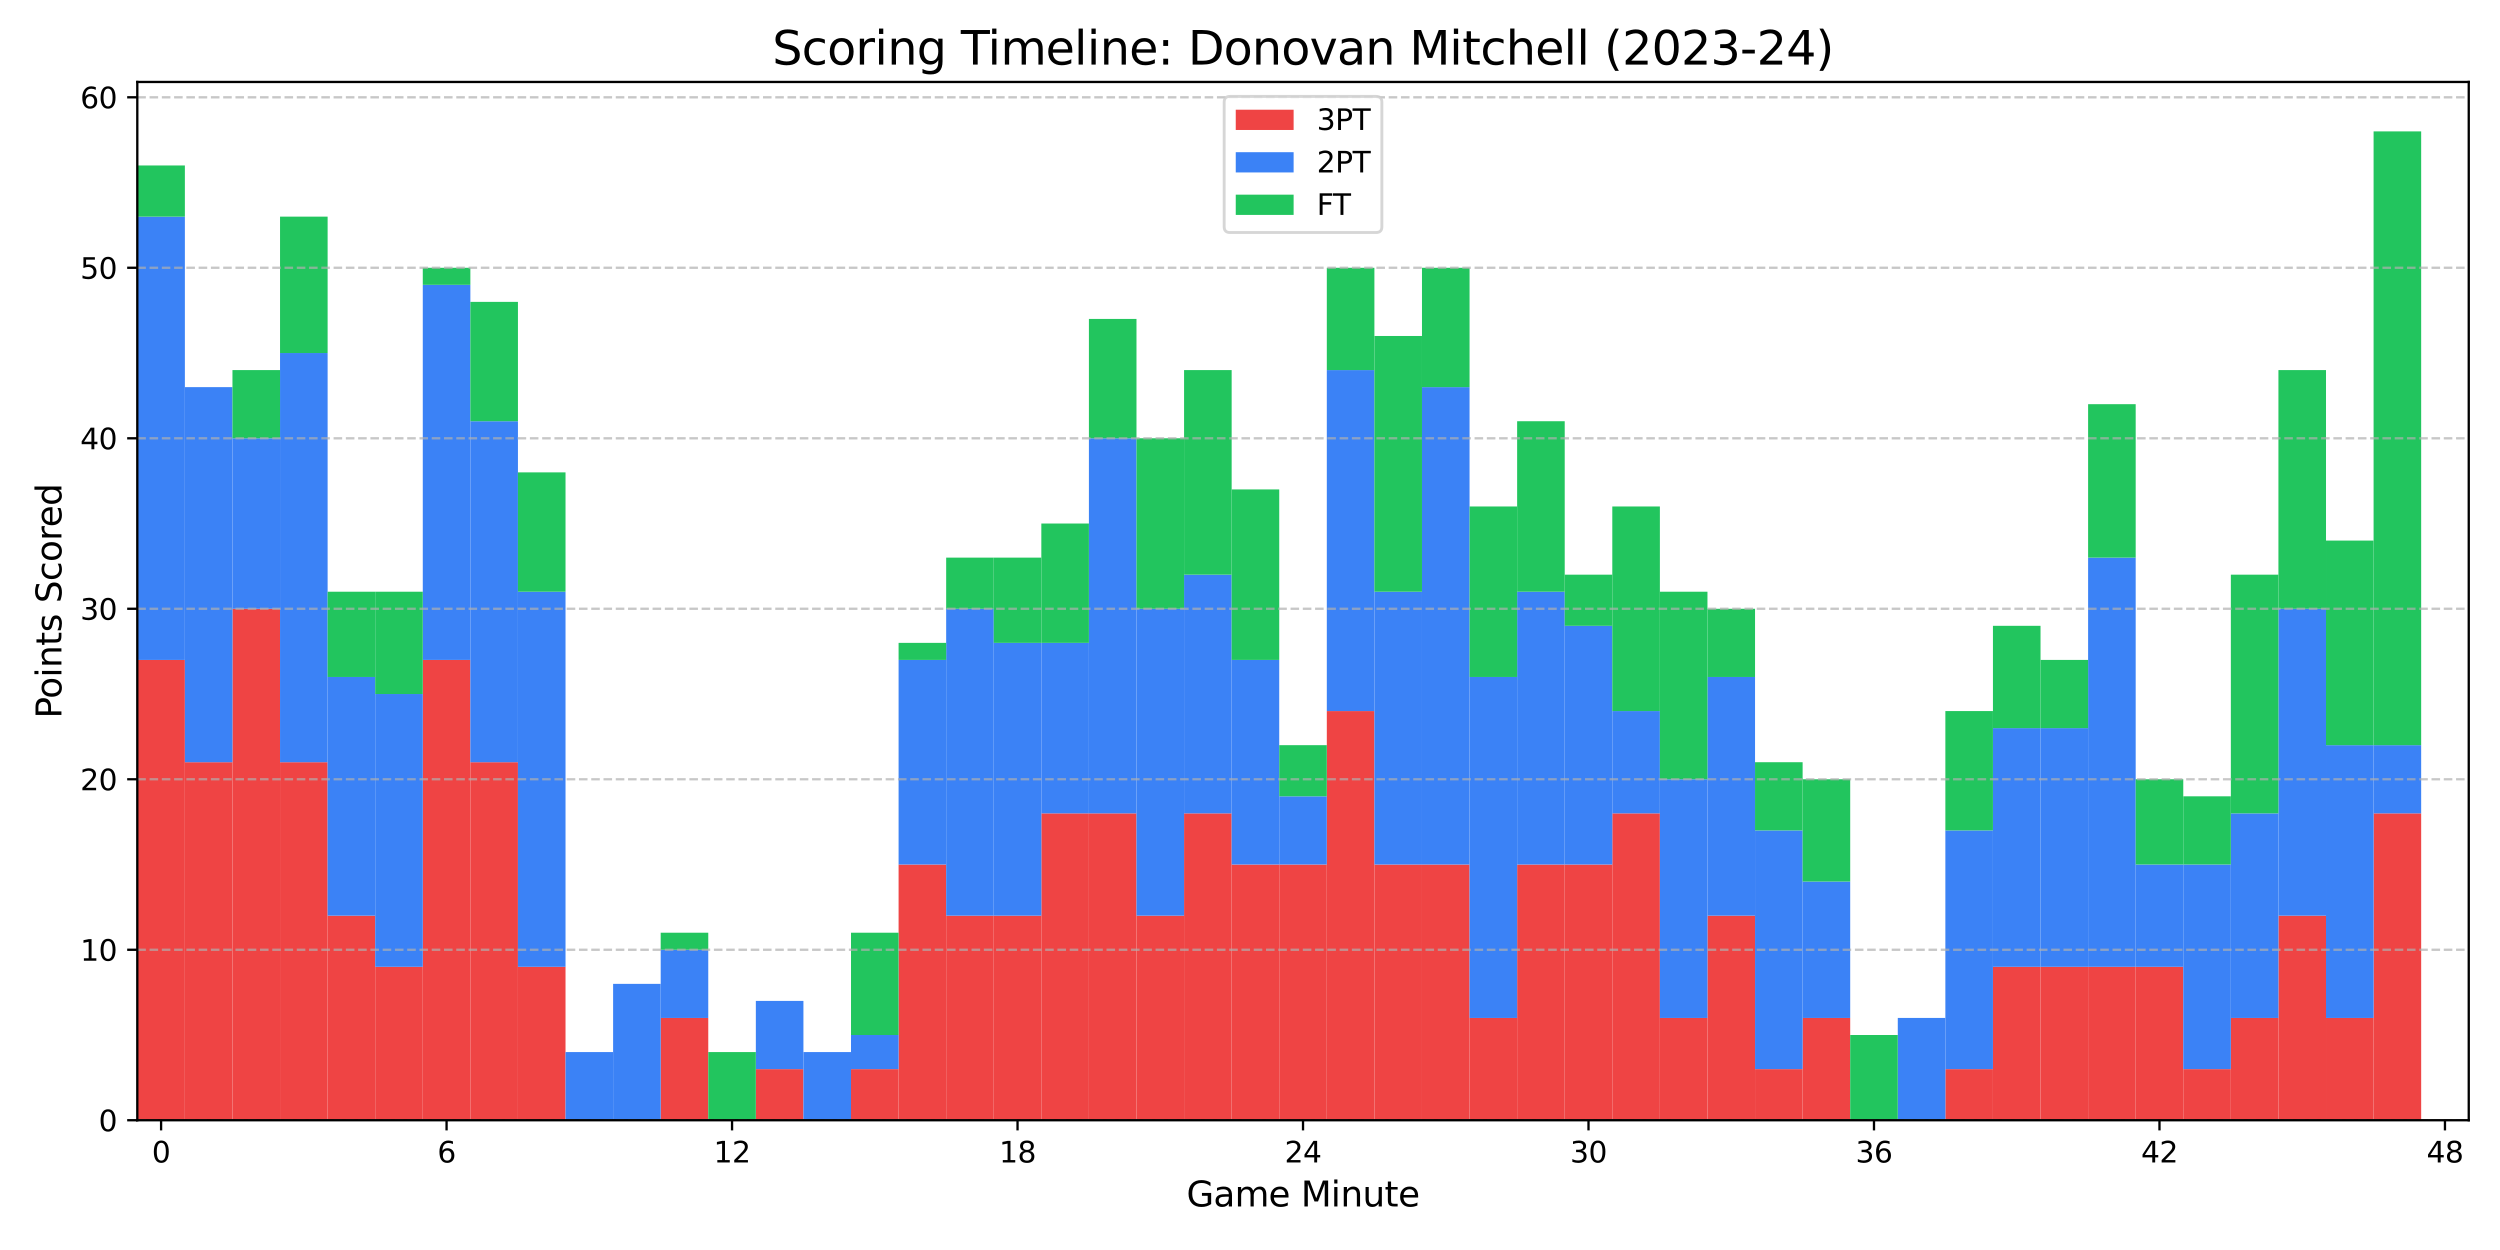 <?xml version="1.0" encoding="utf-8" standalone="no"?>
<!DOCTYPE svg PUBLIC "-//W3C//DTD SVG 1.1//EN"
  "http://www.w3.org/Graphics/SVG/1.1/DTD/svg11.dtd">
<svg xmlns:xlink="http://www.w3.org/1999/xlink" width="864pt" height="432pt" viewBox="0 0 864 432" xmlns="http://www.w3.org/2000/svg" version="1.1">
 <defs>
  <style type="text/css">*{stroke-linejoin: round; stroke-linecap: butt}</style>
 </defs>
 <g id="figure_1">
  <g id="patch_1">
   <path d="M 0 432 
L 864 432 
L 864 0 
L 0 0 
z
" style="fill: #ffffff"/>
  </g>
  <g id="axes_1">
   <g id="patch_2">
    <path d="M 47.45 387.16 
L 853.2 387.16 
L 853.2 28.32 
L 47.45 28.32 
z
" style="fill: #ffffff"/>
   </g>
   <g id="patch_3">
    <path d="M 47.45 387.16 
L 63.894 387.16 
L 63.894 228.068 
L 47.45 228.068 
z
" clip-path="url(#paa4d578059)" style="fill: #ef4444"/>
   </g>
   <g id="patch_4">
    <path d="M 63.894 387.16 
L 80.338 387.16 
L 80.338 263.422 
L 63.894 263.422 
z
" clip-path="url(#paa4d578059)" style="fill: #ef4444"/>
   </g>
   <g id="patch_5">
    <path d="M 80.338 387.16 
L 96.782 387.16 
L 96.782 210.392 
L 80.338 210.392 
z
" clip-path="url(#paa4d578059)" style="fill: #ef4444"/>
   </g>
   <g id="patch_6">
    <path d="M 96.782 387.16 
L 113.226 387.16 
L 113.226 263.422 
L 96.782 263.422 
z
" clip-path="url(#paa4d578059)" style="fill: #ef4444"/>
   </g>
   <g id="patch_7">
    <path d="M 113.226 387.16 
L 129.669 387.16 
L 129.669 316.453 
L 113.226 316.453 
z
" clip-path="url(#paa4d578059)" style="fill: #ef4444"/>
   </g>
   <g id="patch_8">
    <path d="M 129.669 387.16 
L 146.113 387.16 
L 146.113 334.129 
L 129.669 334.129 
z
" clip-path="url(#paa4d578059)" style="fill: #ef4444"/>
   </g>
   <g id="patch_9">
    <path d="M 146.113 387.16 
L 162.557 387.16 
L 162.557 228.068 
L 146.113 228.068 
z
" clip-path="url(#paa4d578059)" style="fill: #ef4444"/>
   </g>
   <g id="patch_10">
    <path d="M 162.557 387.16 
L 179.001 387.16 
L 179.001 263.422 
L 162.557 263.422 
z
" clip-path="url(#paa4d578059)" style="fill: #ef4444"/>
   </g>
   <g id="patch_11">
    <path d="M 179.001 387.16 
L 195.445 387.16 
L 195.445 334.129 
L 179.001 334.129 
z
" clip-path="url(#paa4d578059)" style="fill: #ef4444"/>
   </g>
   <g id="patch_12">
    <path d="M 195.445 387.16 
L 211.889 387.16 
L 211.889 387.16 
L 195.445 387.16 
z
" clip-path="url(#paa4d578059)" style="fill: #ef4444"/>
   </g>
   <g id="patch_13">
    <path d="M 211.889 387.16 
L 228.333 387.16 
L 228.333 387.16 
L 211.889 387.16 
z
" clip-path="url(#paa4d578059)" style="fill: #ef4444"/>
   </g>
   <g id="patch_14">
    <path d="M 228.333 387.16 
L 244.777 387.16 
L 244.777 351.806 
L 228.333 351.806 
z
" clip-path="url(#paa4d578059)" style="fill: #ef4444"/>
   </g>
   <g id="patch_15">
    <path d="M 244.777 387.16 
L 261.22 387.16 
L 261.22 387.16 
L 244.777 387.16 
z
" clip-path="url(#paa4d578059)" style="fill: #ef4444"/>
   </g>
   <g id="patch_16">
    <path d="M 261.22 387.16 
L 277.664 387.16 
L 277.664 369.483 
L 261.22 369.483 
z
" clip-path="url(#paa4d578059)" style="fill: #ef4444"/>
   </g>
   <g id="patch_17">
    <path d="M 277.664 387.16 
L 294.108 387.16 
L 294.108 387.16 
L 277.664 387.16 
z
" clip-path="url(#paa4d578059)" style="fill: #ef4444"/>
   </g>
   <g id="patch_18">
    <path d="M 294.108 387.16 
L 310.552 387.16 
L 310.552 369.483 
L 294.108 369.483 
z
" clip-path="url(#paa4d578059)" style="fill: #ef4444"/>
   </g>
   <g id="patch_19">
    <path d="M 310.552 387.16 
L 326.996 387.16 
L 326.996 298.776 
L 310.552 298.776 
z
" clip-path="url(#paa4d578059)" style="fill: #ef4444"/>
   </g>
   <g id="patch_20">
    <path d="M 326.996 387.16 
L 343.44 387.16 
L 343.44 316.453 
L 326.996 316.453 
z
" clip-path="url(#paa4d578059)" style="fill: #ef4444"/>
   </g>
   <g id="patch_21">
    <path d="M 343.44 387.16 
L 359.884 387.16 
L 359.884 316.453 
L 343.44 316.453 
z
" clip-path="url(#paa4d578059)" style="fill: #ef4444"/>
   </g>
   <g id="patch_22">
    <path d="M 359.884 387.16 
L 376.328 387.16 
L 376.328 281.099 
L 359.884 281.099 
z
" clip-path="url(#paa4d578059)" style="fill: #ef4444"/>
   </g>
   <g id="patch_23">
    <path d="M 376.328 387.16 
L 392.771 387.16 
L 392.771 281.099 
L 376.328 281.099 
z
" clip-path="url(#paa4d578059)" style="fill: #ef4444"/>
   </g>
   <g id="patch_24">
    <path d="M 392.771 387.16 
L 409.215 387.16 
L 409.215 316.453 
L 392.771 316.453 
z
" clip-path="url(#paa4d578059)" style="fill: #ef4444"/>
   </g>
   <g id="patch_25">
    <path d="M 409.215 387.16 
L 425.659 387.16 
L 425.659 281.099 
L 409.215 281.099 
z
" clip-path="url(#paa4d578059)" style="fill: #ef4444"/>
   </g>
   <g id="patch_26">
    <path d="M 425.659 387.16 
L 442.103 387.16 
L 442.103 298.776 
L 425.659 298.776 
z
" clip-path="url(#paa4d578059)" style="fill: #ef4444"/>
   </g>
   <g id="patch_27">
    <path d="M 442.103 387.16 
L 458.547 387.16 
L 458.547 298.776 
L 442.103 298.776 
z
" clip-path="url(#paa4d578059)" style="fill: #ef4444"/>
   </g>
   <g id="patch_28">
    <path d="M 458.547 387.16 
L 474.991 387.16 
L 474.991 245.745 
L 458.547 245.745 
z
" clip-path="url(#paa4d578059)" style="fill: #ef4444"/>
   </g>
   <g id="patch_29">
    <path d="M 474.991 387.16 
L 491.435 387.16 
L 491.435 298.776 
L 474.991 298.776 
z
" clip-path="url(#paa4d578059)" style="fill: #ef4444"/>
   </g>
   <g id="patch_30">
    <path d="M 491.435 387.16 
L 507.879 387.16 
L 507.879 298.776 
L 491.435 298.776 
z
" clip-path="url(#paa4d578059)" style="fill: #ef4444"/>
   </g>
   <g id="patch_31">
    <path d="M 507.879 387.16 
L 524.322 387.16 
L 524.322 351.806 
L 507.879 351.806 
z
" clip-path="url(#paa4d578059)" style="fill: #ef4444"/>
   </g>
   <g id="patch_32">
    <path d="M 524.322 387.16 
L 540.766 387.16 
L 540.766 298.776 
L 524.322 298.776 
z
" clip-path="url(#paa4d578059)" style="fill: #ef4444"/>
   </g>
   <g id="patch_33">
    <path d="M 540.766 387.16 
L 557.21 387.16 
L 557.21 298.776 
L 540.766 298.776 
z
" clip-path="url(#paa4d578059)" style="fill: #ef4444"/>
   </g>
   <g id="patch_34">
    <path d="M 557.21 387.16 
L 573.654 387.16 
L 573.654 281.099 
L 557.21 281.099 
z
" clip-path="url(#paa4d578059)" style="fill: #ef4444"/>
   </g>
   <g id="patch_35">
    <path d="M 573.654 387.16 
L 590.098 387.16 
L 590.098 351.806 
L 573.654 351.806 
z
" clip-path="url(#paa4d578059)" style="fill: #ef4444"/>
   </g>
   <g id="patch_36">
    <path d="M 590.098 387.16 
L 606.542 387.16 
L 606.542 316.453 
L 590.098 316.453 
z
" clip-path="url(#paa4d578059)" style="fill: #ef4444"/>
   </g>
   <g id="patch_37">
    <path d="M 606.542 387.16 
L 622.986 387.16 
L 622.986 369.483 
L 606.542 369.483 
z
" clip-path="url(#paa4d578059)" style="fill: #ef4444"/>
   </g>
   <g id="patch_38">
    <path d="M 622.986 387.16 
L 639.43 387.16 
L 639.43 351.806 
L 622.986 351.806 
z
" clip-path="url(#paa4d578059)" style="fill: #ef4444"/>
   </g>
   <g id="patch_39">
    <path d="M 639.43 387.16 
L 655.873 387.16 
L 655.873 387.16 
L 639.43 387.16 
z
" clip-path="url(#paa4d578059)" style="fill: #ef4444"/>
   </g>
   <g id="patch_40">
    <path d="M 655.873 387.16 
L 672.317 387.16 
L 672.317 387.16 
L 655.873 387.16 
z
" clip-path="url(#paa4d578059)" style="fill: #ef4444"/>
   </g>
   <g id="patch_41">
    <path d="M 672.317 387.16 
L 688.761 387.16 
L 688.761 369.483 
L 672.317 369.483 
z
" clip-path="url(#paa4d578059)" style="fill: #ef4444"/>
   </g>
   <g id="patch_42">
    <path d="M 688.761 387.16 
L 705.205 387.16 
L 705.205 334.129 
L 688.761 334.129 
z
" clip-path="url(#paa4d578059)" style="fill: #ef4444"/>
   </g>
   <g id="patch_43">
    <path d="M 705.205 387.16 
L 721.649 387.16 
L 721.649 334.129 
L 705.205 334.129 
z
" clip-path="url(#paa4d578059)" style="fill: #ef4444"/>
   </g>
   <g id="patch_44">
    <path d="M 721.649 387.16 
L 738.093 387.16 
L 738.093 334.129 
L 721.649 334.129 
z
" clip-path="url(#paa4d578059)" style="fill: #ef4444"/>
   </g>
   <g id="patch_45">
    <path d="M 738.093 387.16 
L 754.537 387.16 
L 754.537 334.129 
L 738.093 334.129 
z
" clip-path="url(#paa4d578059)" style="fill: #ef4444"/>
   </g>
   <g id="patch_46">
    <path d="M 754.537 387.16 
L 770.981 387.16 
L 770.981 369.483 
L 754.537 369.483 
z
" clip-path="url(#paa4d578059)" style="fill: #ef4444"/>
   </g>
   <g id="patch_47">
    <path d="M 770.981 387.16 
L 787.424 387.16 
L 787.424 351.806 
L 770.981 351.806 
z
" clip-path="url(#paa4d578059)" style="fill: #ef4444"/>
   </g>
   <g id="patch_48">
    <path d="M 787.424 387.16 
L 803.868 387.16 
L 803.868 316.453 
L 787.424 316.453 
z
" clip-path="url(#paa4d578059)" style="fill: #ef4444"/>
   </g>
   <g id="patch_49">
    <path d="M 803.868 387.16 
L 820.312 387.16 
L 820.312 351.806 
L 803.868 351.806 
z
" clip-path="url(#paa4d578059)" style="fill: #ef4444"/>
   </g>
   <g id="patch_50">
    <path d="M 820.312 387.16 
L 836.756 387.16 
L 836.756 281.099 
L 820.312 281.099 
z
" clip-path="url(#paa4d578059)" style="fill: #ef4444"/>
   </g>
   <g id="patch_51">
    <path d="M 47.45 228.068 
L 63.894 228.068 
L 63.894 74.869 
L 47.45 74.869 
z
" clip-path="url(#paa4d578059)" style="fill: #3b82f6"/>
   </g>
   <g id="patch_52">
    <path d="M 63.894 263.422 
L 80.338 263.422 
L 80.338 133.792 
L 63.894 133.792 
z
" clip-path="url(#paa4d578059)" style="fill: #3b82f6"/>
   </g>
   <g id="patch_53">
    <path d="M 80.338 210.392 
L 96.782 210.392 
L 96.782 151.469 
L 80.338 151.469 
z
" clip-path="url(#paa4d578059)" style="fill: #3b82f6"/>
   </g>
   <g id="patch_54">
    <path d="M 96.782 263.422 
L 113.226 263.422 
L 113.226 122.007 
L 96.782 122.007 
z
" clip-path="url(#paa4d578059)" style="fill: #3b82f6"/>
   </g>
   <g id="patch_55">
    <path d="M 113.226 316.453 
L 129.669 316.453 
L 129.669 233.961 
L 113.226 233.961 
z
" clip-path="url(#paa4d578059)" style="fill: #3b82f6"/>
   </g>
   <g id="patch_56">
    <path d="M 129.669 334.129 
L 146.113 334.129 
L 146.113 239.853 
L 129.669 239.853 
z
" clip-path="url(#paa4d578059)" style="fill: #3b82f6"/>
   </g>
   <g id="patch_57">
    <path d="M 146.113 228.068 
L 162.557 228.068 
L 162.557 98.438 
L 146.113 98.438 
z
" clip-path="url(#paa4d578059)" style="fill: #3b82f6"/>
   </g>
   <g id="patch_58">
    <path d="M 162.557 263.422 
L 179.001 263.422 
L 179.001 145.576 
L 162.557 145.576 
z
" clip-path="url(#paa4d578059)" style="fill: #3b82f6"/>
   </g>
   <g id="patch_59">
    <path d="M 179.001 334.129 
L 195.445 334.129 
L 195.445 204.499 
L 179.001 204.499 
z
" clip-path="url(#paa4d578059)" style="fill: #3b82f6"/>
   </g>
   <g id="patch_60">
    <path d="M 195.445 387.16 
L 211.889 387.16 
L 211.889 363.591 
L 195.445 363.591 
z
" clip-path="url(#paa4d578059)" style="fill: #3b82f6"/>
   </g>
   <g id="patch_61">
    <path d="M 211.889 387.16 
L 228.333 387.16 
L 228.333 340.022 
L 211.889 340.022 
z
" clip-path="url(#paa4d578059)" style="fill: #3b82f6"/>
   </g>
   <g id="patch_62">
    <path d="M 228.333 351.806 
L 244.777 351.806 
L 244.777 328.237 
L 228.333 328.237 
z
" clip-path="url(#paa4d578059)" style="fill: #3b82f6"/>
   </g>
   <g id="patch_63">
    <path d="M 244.777 387.16 
L 261.22 387.16 
L 261.22 387.16 
L 244.777 387.16 
z
" clip-path="url(#paa4d578059)" style="fill: #3b82f6"/>
   </g>
   <g id="patch_64">
    <path d="M 261.22 369.483 
L 277.664 369.483 
L 277.664 345.914 
L 261.22 345.914 
z
" clip-path="url(#paa4d578059)" style="fill: #3b82f6"/>
   </g>
   <g id="patch_65">
    <path d="M 277.664 387.16 
L 294.108 387.16 
L 294.108 363.591 
L 277.664 363.591 
z
" clip-path="url(#paa4d578059)" style="fill: #3b82f6"/>
   </g>
   <g id="patch_66">
    <path d="M 294.108 369.483 
L 310.552 369.483 
L 310.552 357.699 
L 294.108 357.699 
z
" clip-path="url(#paa4d578059)" style="fill: #3b82f6"/>
   </g>
   <g id="patch_67">
    <path d="M 310.552 298.776 
L 326.996 298.776 
L 326.996 228.068 
L 310.552 228.068 
z
" clip-path="url(#paa4d578059)" style="fill: #3b82f6"/>
   </g>
   <g id="patch_68">
    <path d="M 326.996 316.453 
L 343.44 316.453 
L 343.44 210.392 
L 326.996 210.392 
z
" clip-path="url(#paa4d578059)" style="fill: #3b82f6"/>
   </g>
   <g id="patch_69">
    <path d="M 343.44 316.453 
L 359.884 316.453 
L 359.884 222.176 
L 343.44 222.176 
z
" clip-path="url(#paa4d578059)" style="fill: #3b82f6"/>
   </g>
   <g id="patch_70">
    <path d="M 359.884 281.099 
L 376.328 281.099 
L 376.328 222.176 
L 359.884 222.176 
z
" clip-path="url(#paa4d578059)" style="fill: #3b82f6"/>
   </g>
   <g id="patch_71">
    <path d="M 376.328 281.099 
L 392.771 281.099 
L 392.771 151.469 
L 376.328 151.469 
z
" clip-path="url(#paa4d578059)" style="fill: #3b82f6"/>
   </g>
   <g id="patch_72">
    <path d="M 392.771 316.453 
L 409.215 316.453 
L 409.215 210.392 
L 392.771 210.392 
z
" clip-path="url(#paa4d578059)" style="fill: #3b82f6"/>
   </g>
   <g id="patch_73">
    <path d="M 409.215 281.099 
L 425.659 281.099 
L 425.659 198.607 
L 409.215 198.607 
z
" clip-path="url(#paa4d578059)" style="fill: #3b82f6"/>
   </g>
   <g id="patch_74">
    <path d="M 425.659 298.776 
L 442.103 298.776 
L 442.103 228.068 
L 425.659 228.068 
z
" clip-path="url(#paa4d578059)" style="fill: #3b82f6"/>
   </g>
   <g id="patch_75">
    <path d="M 442.103 298.776 
L 458.547 298.776 
L 458.547 275.207 
L 442.103 275.207 
z
" clip-path="url(#paa4d578059)" style="fill: #3b82f6"/>
   </g>
   <g id="patch_76">
    <path d="M 458.547 245.745 
L 474.991 245.745 
L 474.991 127.9 
L 458.547 127.9 
z
" clip-path="url(#paa4d578059)" style="fill: #3b82f6"/>
   </g>
   <g id="patch_77">
    <path d="M 474.991 298.776 
L 491.435 298.776 
L 491.435 204.499 
L 474.991 204.499 
z
" clip-path="url(#paa4d578059)" style="fill: #3b82f6"/>
   </g>
   <g id="patch_78">
    <path d="M 491.435 298.776 
L 507.879 298.776 
L 507.879 133.792 
L 491.435 133.792 
z
" clip-path="url(#paa4d578059)" style="fill: #3b82f6"/>
   </g>
   <g id="patch_79">
    <path d="M 507.879 351.806 
L 524.322 351.806 
L 524.322 233.961 
L 507.879 233.961 
z
" clip-path="url(#paa4d578059)" style="fill: #3b82f6"/>
   </g>
   <g id="patch_80">
    <path d="M 524.322 298.776 
L 540.766 298.776 
L 540.766 204.499 
L 524.322 204.499 
z
" clip-path="url(#paa4d578059)" style="fill: #3b82f6"/>
   </g>
   <g id="patch_81">
    <path d="M 540.766 298.776 
L 557.21 298.776 
L 557.21 216.284 
L 540.766 216.284 
z
" clip-path="url(#paa4d578059)" style="fill: #3b82f6"/>
   </g>
   <g id="patch_82">
    <path d="M 557.21 281.099 
L 573.654 281.099 
L 573.654 245.745 
L 557.21 245.745 
z
" clip-path="url(#paa4d578059)" style="fill: #3b82f6"/>
   </g>
   <g id="patch_83">
    <path d="M 573.654 351.806 
L 590.098 351.806 
L 590.098 269.314 
L 573.654 269.314 
z
" clip-path="url(#paa4d578059)" style="fill: #3b82f6"/>
   </g>
   <g id="patch_84">
    <path d="M 590.098 316.453 
L 606.542 316.453 
L 606.542 233.961 
L 590.098 233.961 
z
" clip-path="url(#paa4d578059)" style="fill: #3b82f6"/>
   </g>
   <g id="patch_85">
    <path d="M 606.542 369.483 
L 622.986 369.483 
L 622.986 286.991 
L 606.542 286.991 
z
" clip-path="url(#paa4d578059)" style="fill: #3b82f6"/>
   </g>
   <g id="patch_86">
    <path d="M 622.986 351.806 
L 639.43 351.806 
L 639.43 304.668 
L 622.986 304.668 
z
" clip-path="url(#paa4d578059)" style="fill: #3b82f6"/>
   </g>
   <g id="patch_87">
    <path d="M 639.43 387.16 
L 655.873 387.16 
L 655.873 387.16 
L 639.43 387.16 
z
" clip-path="url(#paa4d578059)" style="fill: #3b82f6"/>
   </g>
   <g id="patch_88">
    <path d="M 655.873 387.16 
L 672.317 387.16 
L 672.317 351.806 
L 655.873 351.806 
z
" clip-path="url(#paa4d578059)" style="fill: #3b82f6"/>
   </g>
   <g id="patch_89">
    <path d="M 672.317 369.483 
L 688.761 369.483 
L 688.761 286.991 
L 672.317 286.991 
z
" clip-path="url(#paa4d578059)" style="fill: #3b82f6"/>
   </g>
   <g id="patch_90">
    <path d="M 688.761 334.129 
L 705.205 334.129 
L 705.205 251.638 
L 688.761 251.638 
z
" clip-path="url(#paa4d578059)" style="fill: #3b82f6"/>
   </g>
   <g id="patch_91">
    <path d="M 705.205 334.129 
L 721.649 334.129 
L 721.649 251.638 
L 705.205 251.638 
z
" clip-path="url(#paa4d578059)" style="fill: #3b82f6"/>
   </g>
   <g id="patch_92">
    <path d="M 721.649 334.129 
L 738.093 334.129 
L 738.093 192.715 
L 721.649 192.715 
z
" clip-path="url(#paa4d578059)" style="fill: #3b82f6"/>
   </g>
   <g id="patch_93">
    <path d="M 738.093 334.129 
L 754.537 334.129 
L 754.537 298.776 
L 738.093 298.776 
z
" clip-path="url(#paa4d578059)" style="fill: #3b82f6"/>
   </g>
   <g id="patch_94">
    <path d="M 754.537 369.483 
L 770.981 369.483 
L 770.981 298.776 
L 754.537 298.776 
z
" clip-path="url(#paa4d578059)" style="fill: #3b82f6"/>
   </g>
   <g id="patch_95">
    <path d="M 770.981 351.806 
L 787.424 351.806 
L 787.424 281.099 
L 770.981 281.099 
z
" clip-path="url(#paa4d578059)" style="fill: #3b82f6"/>
   </g>
   <g id="patch_96">
    <path d="M 787.424 316.453 
L 803.868 316.453 
L 803.868 210.392 
L 787.424 210.392 
z
" clip-path="url(#paa4d578059)" style="fill: #3b82f6"/>
   </g>
   <g id="patch_97">
    <path d="M 803.868 351.806 
L 820.312 351.806 
L 820.312 257.53 
L 803.868 257.53 
z
" clip-path="url(#paa4d578059)" style="fill: #3b82f6"/>
   </g>
   <g id="patch_98">
    <path d="M 820.312 281.099 
L 836.756 281.099 
L 836.756 257.53 
L 820.312 257.53 
z
" clip-path="url(#paa4d578059)" style="fill: #3b82f6"/>
   </g>
   <g id="patch_99">
    <path d="M 47.45 74.869 
L 63.894 74.869 
L 63.894 57.192 
L 47.45 57.192 
z
" clip-path="url(#paa4d578059)" style="fill: #22c55e"/>
   </g>
   <g id="patch_100">
    <path d="M 63.894 133.792 
L 80.338 133.792 
L 80.338 133.792 
L 63.894 133.792 
z
" clip-path="url(#paa4d578059)" style="fill: #22c55e"/>
   </g>
   <g id="patch_101">
    <path d="M 80.338 151.469 
L 96.782 151.469 
L 96.782 127.9 
L 80.338 127.9 
z
" clip-path="url(#paa4d578059)" style="fill: #22c55e"/>
   </g>
   <g id="patch_102">
    <path d="M 96.782 122.007 
L 113.226 122.007 
L 113.226 74.869 
L 96.782 74.869 
z
" clip-path="url(#paa4d578059)" style="fill: #22c55e"/>
   </g>
   <g id="patch_103">
    <path d="M 113.226 233.961 
L 129.669 233.961 
L 129.669 204.499 
L 113.226 204.499 
z
" clip-path="url(#paa4d578059)" style="fill: #22c55e"/>
   </g>
   <g id="patch_104">
    <path d="M 129.669 239.853 
L 146.113 239.853 
L 146.113 204.499 
L 129.669 204.499 
z
" clip-path="url(#paa4d578059)" style="fill: #22c55e"/>
   </g>
   <g id="patch_105">
    <path d="M 146.113 98.438 
L 162.557 98.438 
L 162.557 92.546 
L 146.113 92.546 
z
" clip-path="url(#paa4d578059)" style="fill: #22c55e"/>
   </g>
   <g id="patch_106">
    <path d="M 162.557 145.576 
L 179.001 145.576 
L 179.001 104.33 
L 162.557 104.33 
z
" clip-path="url(#paa4d578059)" style="fill: #22c55e"/>
   </g>
   <g id="patch_107">
    <path d="M 179.001 204.499 
L 195.445 204.499 
L 195.445 163.253 
L 179.001 163.253 
z
" clip-path="url(#paa4d578059)" style="fill: #22c55e"/>
   </g>
   <g id="patch_108">
    <path d="M 195.445 363.591 
L 211.889 363.591 
L 211.889 363.591 
L 195.445 363.591 
z
" clip-path="url(#paa4d578059)" style="fill: #22c55e"/>
   </g>
   <g id="patch_109">
    <path d="M 211.889 340.022 
L 228.333 340.022 
L 228.333 340.022 
L 211.889 340.022 
z
" clip-path="url(#paa4d578059)" style="fill: #22c55e"/>
   </g>
   <g id="patch_110">
    <path d="M 228.333 328.237 
L 244.777 328.237 
L 244.777 322.345 
L 228.333 322.345 
z
" clip-path="url(#paa4d578059)" style="fill: #22c55e"/>
   </g>
   <g id="patch_111">
    <path d="M 244.777 387.16 
L 261.22 387.16 
L 261.22 363.591 
L 244.777 363.591 
z
" clip-path="url(#paa4d578059)" style="fill: #22c55e"/>
   </g>
   <g id="patch_112">
    <path d="M 261.22 345.914 
L 277.664 345.914 
L 277.664 345.914 
L 261.22 345.914 
z
" clip-path="url(#paa4d578059)" style="fill: #22c55e"/>
   </g>
   <g id="patch_113">
    <path d="M 277.664 363.591 
L 294.108 363.591 
L 294.108 363.591 
L 277.664 363.591 
z
" clip-path="url(#paa4d578059)" style="fill: #22c55e"/>
   </g>
   <g id="patch_114">
    <path d="M 294.108 357.699 
L 310.552 357.699 
L 310.552 322.345 
L 294.108 322.345 
z
" clip-path="url(#paa4d578059)" style="fill: #22c55e"/>
   </g>
   <g id="patch_115">
    <path d="M 310.552 228.068 
L 326.996 228.068 
L 326.996 222.176 
L 310.552 222.176 
z
" clip-path="url(#paa4d578059)" style="fill: #22c55e"/>
   </g>
   <g id="patch_116">
    <path d="M 326.996 210.392 
L 343.44 210.392 
L 343.44 192.715 
L 326.996 192.715 
z
" clip-path="url(#paa4d578059)" style="fill: #22c55e"/>
   </g>
   <g id="patch_117">
    <path d="M 343.44 222.176 
L 359.884 222.176 
L 359.884 192.715 
L 343.44 192.715 
z
" clip-path="url(#paa4d578059)" style="fill: #22c55e"/>
   </g>
   <g id="patch_118">
    <path d="M 359.884 222.176 
L 376.328 222.176 
L 376.328 180.93 
L 359.884 180.93 
z
" clip-path="url(#paa4d578059)" style="fill: #22c55e"/>
   </g>
   <g id="patch_119">
    <path d="M 376.328 151.469 
L 392.771 151.469 
L 392.771 110.223 
L 376.328 110.223 
z
" clip-path="url(#paa4d578059)" style="fill: #22c55e"/>
   </g>
   <g id="patch_120">
    <path d="M 392.771 210.392 
L 409.215 210.392 
L 409.215 151.469 
L 392.771 151.469 
z
" clip-path="url(#paa4d578059)" style="fill: #22c55e"/>
   </g>
   <g id="patch_121">
    <path d="M 409.215 198.607 
L 425.659 198.607 
L 425.659 127.9 
L 409.215 127.9 
z
" clip-path="url(#paa4d578059)" style="fill: #22c55e"/>
   </g>
   <g id="patch_122">
    <path d="M 425.659 228.068 
L 442.103 228.068 
L 442.103 169.146 
L 425.659 169.146 
z
" clip-path="url(#paa4d578059)" style="fill: #22c55e"/>
   </g>
   <g id="patch_123">
    <path d="M 442.103 275.207 
L 458.547 275.207 
L 458.547 257.53 
L 442.103 257.53 
z
" clip-path="url(#paa4d578059)" style="fill: #22c55e"/>
   </g>
   <g id="patch_124">
    <path d="M 458.547 127.9 
L 474.991 127.9 
L 474.991 92.546 
L 458.547 92.546 
z
" clip-path="url(#paa4d578059)" style="fill: #22c55e"/>
   </g>
   <g id="patch_125">
    <path d="M 474.991 204.499 
L 491.435 204.499 
L 491.435 116.115 
L 474.991 116.115 
z
" clip-path="url(#paa4d578059)" style="fill: #22c55e"/>
   </g>
   <g id="patch_126">
    <path d="M 491.435 133.792 
L 507.879 133.792 
L 507.879 92.546 
L 491.435 92.546 
z
" clip-path="url(#paa4d578059)" style="fill: #22c55e"/>
   </g>
   <g id="patch_127">
    <path d="M 507.879 233.961 
L 524.322 233.961 
L 524.322 175.038 
L 507.879 175.038 
z
" clip-path="url(#paa4d578059)" style="fill: #22c55e"/>
   </g>
   <g id="patch_128">
    <path d="M 524.322 204.499 
L 540.766 204.499 
L 540.766 145.576 
L 524.322 145.576 
z
" clip-path="url(#paa4d578059)" style="fill: #22c55e"/>
   </g>
   <g id="patch_129">
    <path d="M 540.766 216.284 
L 557.21 216.284 
L 557.21 198.607 
L 540.766 198.607 
z
" clip-path="url(#paa4d578059)" style="fill: #22c55e"/>
   </g>
   <g id="patch_130">
    <path d="M 557.21 245.745 
L 573.654 245.745 
L 573.654 175.038 
L 557.21 175.038 
z
" clip-path="url(#paa4d578059)" style="fill: #22c55e"/>
   </g>
   <g id="patch_131">
    <path d="M 573.654 269.314 
L 590.098 269.314 
L 590.098 204.499 
L 573.654 204.499 
z
" clip-path="url(#paa4d578059)" style="fill: #22c55e"/>
   </g>
   <g id="patch_132">
    <path d="M 590.098 233.961 
L 606.542 233.961 
L 606.542 210.392 
L 590.098 210.392 
z
" clip-path="url(#paa4d578059)" style="fill: #22c55e"/>
   </g>
   <g id="patch_133">
    <path d="M 606.542 286.991 
L 622.986 286.991 
L 622.986 263.422 
L 606.542 263.422 
z
" clip-path="url(#paa4d578059)" style="fill: #22c55e"/>
   </g>
   <g id="patch_134">
    <path d="M 622.986 304.668 
L 639.43 304.668 
L 639.43 269.314 
L 622.986 269.314 
z
" clip-path="url(#paa4d578059)" style="fill: #22c55e"/>
   </g>
   <g id="patch_135">
    <path d="M 639.43 387.16 
L 655.873 387.16 
L 655.873 357.699 
L 639.43 357.699 
z
" clip-path="url(#paa4d578059)" style="fill: #22c55e"/>
   </g>
   <g id="patch_136">
    <path d="M 655.873 351.806 
L 672.317 351.806 
L 672.317 351.806 
L 655.873 351.806 
z
" clip-path="url(#paa4d578059)" style="fill: #22c55e"/>
   </g>
   <g id="patch_137">
    <path d="M 672.317 286.991 
L 688.761 286.991 
L 688.761 245.745 
L 672.317 245.745 
z
" clip-path="url(#paa4d578059)" style="fill: #22c55e"/>
   </g>
   <g id="patch_138">
    <path d="M 688.761 251.638 
L 705.205 251.638 
L 705.205 216.284 
L 688.761 216.284 
z
" clip-path="url(#paa4d578059)" style="fill: #22c55e"/>
   </g>
   <g id="patch_139">
    <path d="M 705.205 251.638 
L 721.649 251.638 
L 721.649 228.068 
L 705.205 228.068 
z
" clip-path="url(#paa4d578059)" style="fill: #22c55e"/>
   </g>
   <g id="patch_140">
    <path d="M 721.649 192.715 
L 738.093 192.715 
L 738.093 139.684 
L 721.649 139.684 
z
" clip-path="url(#paa4d578059)" style="fill: #22c55e"/>
   </g>
   <g id="patch_141">
    <path d="M 738.093 298.776 
L 754.537 298.776 
L 754.537 269.314 
L 738.093 269.314 
z
" clip-path="url(#paa4d578059)" style="fill: #22c55e"/>
   </g>
   <g id="patch_142">
    <path d="M 754.537 298.776 
L 770.981 298.776 
L 770.981 275.207 
L 754.537 275.207 
z
" clip-path="url(#paa4d578059)" style="fill: #22c55e"/>
   </g>
   <g id="patch_143">
    <path d="M 770.981 281.099 
L 787.424 281.099 
L 787.424 198.607 
L 770.981 198.607 
z
" clip-path="url(#paa4d578059)" style="fill: #22c55e"/>
   </g>
   <g id="patch_144">
    <path d="M 787.424 210.392 
L 803.868 210.392 
L 803.868 127.9 
L 787.424 127.9 
z
" clip-path="url(#paa4d578059)" style="fill: #22c55e"/>
   </g>
   <g id="patch_145">
    <path d="M 803.868 257.53 
L 820.312 257.53 
L 820.312 186.822 
L 803.868 186.822 
z
" clip-path="url(#paa4d578059)" style="fill: #22c55e"/>
   </g>
   <g id="patch_146">
    <path d="M 820.312 257.53 
L 836.756 257.53 
L 836.756 45.408 
L 820.312 45.408 
z
" clip-path="url(#paa4d578059)" style="fill: #22c55e"/>
   </g>
   <g id="matplotlib.axis_1">
    <g id="xtick_1">
     <g id="line2d_1">
      <defs>
       <path id="m6be2c3da14" d="M 0 0 
L 0 3.5 
" style="stroke: #000000; stroke-width: 0.8"/>
      </defs>
      <g>
       <use xlink:href="#m6be2c3da14" x="55.672" y="387.16" style="stroke: #000000; stroke-width: 0.8"/>
      </g>
     </g>
     <g id="text_1">
      <!-- 0 -->
      <g transform="translate(52.491 401.758) scale(0.1 -0.1)">
       <defs>
        <path id="DejaVuSans-30" d="M 2034 4250 
Q 1547 4250 1301 3770 
Q 1056 3291 1056 2328 
Q 1056 1369 1301 889 
Q 1547 409 2034 409 
Q 2525 409 2770 889 
Q 3016 1369 3016 2328 
Q 3016 3291 2770 3770 
Q 2525 4250 2034 4250 
z
M 2034 4750 
Q 2819 4750 3233 4129 
Q 3647 3509 3647 2328 
Q 3647 1150 3233 529 
Q 2819 -91 2034 -91 
Q 1250 -91 836 529 
Q 422 1150 422 2328 
Q 422 3509 836 4129 
Q 1250 4750 2034 4750 
z
" transform="scale(0.016)"/>
       </defs>
       <use xlink:href="#DejaVuSans-30"/>
      </g>
     </g>
    </g>
    <g id="xtick_2">
     <g id="line2d_2">
      <g>
       <use xlink:href="#m6be2c3da14" x="154.335" y="387.16" style="stroke: #000000; stroke-width: 0.8"/>
      </g>
     </g>
     <g id="text_2">
      <!-- 6 -->
      <g transform="translate(151.154 401.758) scale(0.1 -0.1)">
       <defs>
        <path id="DejaVuSans-36" d="M 2113 2584 
Q 1688 2584 1439 2293 
Q 1191 2003 1191 1497 
Q 1191 994 1439 701 
Q 1688 409 2113 409 
Q 2538 409 2786 701 
Q 3034 994 3034 1497 
Q 3034 2003 2786 2293 
Q 2538 2584 2113 2584 
z
M 3366 4563 
L 3366 3988 
Q 3128 4100 2886 4159 
Q 2644 4219 2406 4219 
Q 1781 4219 1451 3797 
Q 1122 3375 1075 2522 
Q 1259 2794 1537 2939 
Q 1816 3084 2150 3084 
Q 2853 3084 3261 2657 
Q 3669 2231 3669 1497 
Q 3669 778 3244 343 
Q 2819 -91 2113 -91 
Q 1303 -91 875 529 
Q 447 1150 447 2328 
Q 447 3434 972 4092 
Q 1497 4750 2381 4750 
Q 2619 4750 2861 4703 
Q 3103 4656 3366 4563 
z
" transform="scale(0.016)"/>
       </defs>
       <use xlink:href="#DejaVuSans-36"/>
      </g>
     </g>
    </g>
    <g id="xtick_3">
     <g id="line2d_3">
      <g>
       <use xlink:href="#m6be2c3da14" x="252.998" y="387.16" style="stroke: #000000; stroke-width: 0.8"/>
      </g>
     </g>
     <g id="text_3">
      <!-- 12 -->
      <g transform="translate(246.636 401.758) scale(0.1 -0.1)">
       <defs>
        <path id="DejaVuSans-31" d="M 794 531 
L 1825 531 
L 1825 4091 
L 703 3866 
L 703 4441 
L 1819 4666 
L 2450 4666 
L 2450 531 
L 3481 531 
L 3481 0 
L 794 0 
L 794 531 
z
" transform="scale(0.016)"/>
        <path id="DejaVuSans-32" d="M 1228 531 
L 3431 531 
L 3431 0 
L 469 0 
L 469 531 
Q 828 903 1448 1529 
Q 2069 2156 2228 2338 
Q 2531 2678 2651 2914 
Q 2772 3150 2772 3378 
Q 2772 3750 2511 3984 
Q 2250 4219 1831 4219 
Q 1534 4219 1204 4116 
Q 875 4013 500 3803 
L 500 4441 
Q 881 4594 1212 4672 
Q 1544 4750 1819 4750 
Q 2544 4750 2975 4387 
Q 3406 4025 3406 3419 
Q 3406 3131 3298 2873 
Q 3191 2616 2906 2266 
Q 2828 2175 2409 1742 
Q 1991 1309 1228 531 
z
" transform="scale(0.016)"/>
       </defs>
       <use xlink:href="#DejaVuSans-31"/>
       <use xlink:href="#DejaVuSans-32" transform="translate(63.623 0)"/>
      </g>
     </g>
    </g>
    <g id="xtick_4">
     <g id="line2d_4">
      <g>
       <use xlink:href="#m6be2c3da14" x="351.662" y="387.16" style="stroke: #000000; stroke-width: 0.8"/>
      </g>
     </g>
     <g id="text_4">
      <!-- 18 -->
      <g transform="translate(345.299 401.758) scale(0.1 -0.1)">
       <defs>
        <path id="DejaVuSans-38" d="M 2034 2216 
Q 1584 2216 1326 1975 
Q 1069 1734 1069 1313 
Q 1069 891 1326 650 
Q 1584 409 2034 409 
Q 2484 409 2743 651 
Q 3003 894 3003 1313 
Q 3003 1734 2745 1975 
Q 2488 2216 2034 2216 
z
M 1403 2484 
Q 997 2584 770 2862 
Q 544 3141 544 3541 
Q 544 4100 942 4425 
Q 1341 4750 2034 4750 
Q 2731 4750 3128 4425 
Q 3525 4100 3525 3541 
Q 3525 3141 3298 2862 
Q 3072 2584 2669 2484 
Q 3125 2378 3379 2068 
Q 3634 1759 3634 1313 
Q 3634 634 3220 271 
Q 2806 -91 2034 -91 
Q 1263 -91 848 271 
Q 434 634 434 1313 
Q 434 1759 690 2068 
Q 947 2378 1403 2484 
z
M 1172 3481 
Q 1172 3119 1398 2916 
Q 1625 2713 2034 2713 
Q 2441 2713 2670 2916 
Q 2900 3119 2900 3481 
Q 2900 3844 2670 4047 
Q 2441 4250 2034 4250 
Q 1625 4250 1398 4047 
Q 1172 3844 1172 3481 
z
" transform="scale(0.016)"/>
       </defs>
       <use xlink:href="#DejaVuSans-31"/>
       <use xlink:href="#DejaVuSans-38" transform="translate(63.623 0)"/>
      </g>
     </g>
    </g>
    <g id="xtick_5">
     <g id="line2d_5">
      <g>
       <use xlink:href="#m6be2c3da14" x="450.325" y="387.16" style="stroke: #000000; stroke-width: 0.8"/>
      </g>
     </g>
     <g id="text_5">
      <!-- 24 -->
      <g transform="translate(443.962 401.758) scale(0.1 -0.1)">
       <defs>
        <path id="DejaVuSans-34" d="M 2419 4116 
L 825 1625 
L 2419 1625 
L 2419 4116 
z
M 2253 4666 
L 3047 4666 
L 3047 1625 
L 3713 1625 
L 3713 1100 
L 3047 1100 
L 3047 0 
L 2419 0 
L 2419 1100 
L 313 1100 
L 313 1709 
L 2253 4666 
z
" transform="scale(0.016)"/>
       </defs>
       <use xlink:href="#DejaVuSans-32"/>
       <use xlink:href="#DejaVuSans-34" transform="translate(63.623 0)"/>
      </g>
     </g>
    </g>
    <g id="xtick_6">
     <g id="line2d_6">
      <g>
       <use xlink:href="#m6be2c3da14" x="548.988" y="387.16" style="stroke: #000000; stroke-width: 0.8"/>
      </g>
     </g>
     <g id="text_6">
      <!-- 30 -->
      <g transform="translate(542.626 401.758) scale(0.1 -0.1)">
       <defs>
        <path id="DejaVuSans-33" d="M 2597 2516 
Q 3050 2419 3304 2112 
Q 3559 1806 3559 1356 
Q 3559 666 3084 287 
Q 2609 -91 1734 -91 
Q 1441 -91 1130 -33 
Q 819 25 488 141 
L 488 750 
Q 750 597 1062 519 
Q 1375 441 1716 441 
Q 2309 441 2620 675 
Q 2931 909 2931 1356 
Q 2931 1769 2642 2001 
Q 2353 2234 1838 2234 
L 1294 2234 
L 1294 2753 
L 1863 2753 
Q 2328 2753 2575 2939 
Q 2822 3125 2822 3475 
Q 2822 3834 2567 4026 
Q 2313 4219 1838 4219 
Q 1578 4219 1281 4162 
Q 984 4106 628 3988 
L 628 4550 
Q 988 4650 1302 4700 
Q 1616 4750 1894 4750 
Q 2613 4750 3031 4423 
Q 3450 4097 3450 3541 
Q 3450 3153 3228 2886 
Q 3006 2619 2597 2516 
z
" transform="scale(0.016)"/>
       </defs>
       <use xlink:href="#DejaVuSans-33"/>
       <use xlink:href="#DejaVuSans-30" transform="translate(63.623 0)"/>
      </g>
     </g>
    </g>
    <g id="xtick_7">
     <g id="line2d_7">
      <g>
       <use xlink:href="#m6be2c3da14" x="647.652" y="387.16" style="stroke: #000000; stroke-width: 0.8"/>
      </g>
     </g>
     <g id="text_7">
      <!-- 36 -->
      <g transform="translate(641.289 401.758) scale(0.1 -0.1)">
       <use xlink:href="#DejaVuSans-33"/>
       <use xlink:href="#DejaVuSans-36" transform="translate(63.623 0)"/>
      </g>
     </g>
    </g>
    <g id="xtick_8">
     <g id="line2d_8">
      <g>
       <use xlink:href="#m6be2c3da14" x="746.315" y="387.16" style="stroke: #000000; stroke-width: 0.8"/>
      </g>
     </g>
     <g id="text_8">
      <!-- 42 -->
      <g transform="translate(739.952 401.758) scale(0.1 -0.1)">
       <use xlink:href="#DejaVuSans-34"/>
       <use xlink:href="#DejaVuSans-32" transform="translate(63.623 0)"/>
      </g>
     </g>
    </g>
    <g id="xtick_9">
     <g id="line2d_9">
      <g>
       <use xlink:href="#m6be2c3da14" x="844.978" y="387.16" style="stroke: #000000; stroke-width: 0.8"/>
      </g>
     </g>
     <g id="text_9">
      <!-- 48 -->
      <g transform="translate(838.616 401.758) scale(0.1 -0.1)">
       <use xlink:href="#DejaVuSans-34"/>
       <use xlink:href="#DejaVuSans-38" transform="translate(63.623 0)"/>
      </g>
     </g>
    </g>
    <g id="text_10">
     <!-- Game Minute -->
     <g transform="translate(410.063 416.956) scale(0.12 -0.12)">
      <defs>
       <path id="DejaVuSans-47" d="M 3809 666 
L 3809 1919 
L 2778 1919 
L 2778 2438 
L 4434 2438 
L 4434 434 
Q 4069 175 3628 42 
Q 3188 -91 2688 -91 
Q 1594 -91 976 548 
Q 359 1188 359 2328 
Q 359 3472 976 4111 
Q 1594 4750 2688 4750 
Q 3144 4750 3555 4637 
Q 3966 4525 4313 4306 
L 4313 3634 
Q 3963 3931 3569 4081 
Q 3175 4231 2741 4231 
Q 1884 4231 1454 3753 
Q 1025 3275 1025 2328 
Q 1025 1384 1454 906 
Q 1884 428 2741 428 
Q 3075 428 3337 486 
Q 3600 544 3809 666 
z
" transform="scale(0.016)"/>
       <path id="DejaVuSans-61" d="M 2194 1759 
Q 1497 1759 1228 1600 
Q 959 1441 959 1056 
Q 959 750 1161 570 
Q 1363 391 1709 391 
Q 2188 391 2477 730 
Q 2766 1069 2766 1631 
L 2766 1759 
L 2194 1759 
z
M 3341 1997 
L 3341 0 
L 2766 0 
L 2766 531 
Q 2569 213 2275 61 
Q 1981 -91 1556 -91 
Q 1019 -91 701 211 
Q 384 513 384 1019 
Q 384 1609 779 1909 
Q 1175 2209 1959 2209 
L 2766 2209 
L 2766 2266 
Q 2766 2663 2505 2880 
Q 2244 3097 1772 3097 
Q 1472 3097 1187 3025 
Q 903 2953 641 2809 
L 641 3341 
Q 956 3463 1253 3523 
Q 1550 3584 1831 3584 
Q 2591 3584 2966 3190 
Q 3341 2797 3341 1997 
z
" transform="scale(0.016)"/>
       <path id="DejaVuSans-6d" d="M 3328 2828 
Q 3544 3216 3844 3400 
Q 4144 3584 4550 3584 
Q 5097 3584 5394 3201 
Q 5691 2819 5691 2113 
L 5691 0 
L 5113 0 
L 5113 2094 
Q 5113 2597 4934 2840 
Q 4756 3084 4391 3084 
Q 3944 3084 3684 2787 
Q 3425 2491 3425 1978 
L 3425 0 
L 2847 0 
L 2847 2094 
Q 2847 2600 2669 2842 
Q 2491 3084 2119 3084 
Q 1678 3084 1418 2786 
Q 1159 2488 1159 1978 
L 1159 0 
L 581 0 
L 581 3500 
L 1159 3500 
L 1159 2956 
Q 1356 3278 1631 3431 
Q 1906 3584 2284 3584 
Q 2666 3584 2933 3390 
Q 3200 3197 3328 2828 
z
" transform="scale(0.016)"/>
       <path id="DejaVuSans-65" d="M 3597 1894 
L 3597 1613 
L 953 1613 
Q 991 1019 1311 708 
Q 1631 397 2203 397 
Q 2534 397 2845 478 
Q 3156 559 3463 722 
L 3463 178 
Q 3153 47 2828 -22 
Q 2503 -91 2169 -91 
Q 1331 -91 842 396 
Q 353 884 353 1716 
Q 353 2575 817 3079 
Q 1281 3584 2069 3584 
Q 2775 3584 3186 3129 
Q 3597 2675 3597 1894 
z
M 3022 2063 
Q 3016 2534 2758 2815 
Q 2500 3097 2075 3097 
Q 1594 3097 1305 2825 
Q 1016 2553 972 2059 
L 3022 2063 
z
" transform="scale(0.016)"/>
       <path id="DejaVuSans-20" transform="scale(0.016)"/>
       <path id="DejaVuSans-4d" d="M 628 4666 
L 1569 4666 
L 2759 1491 
L 3956 4666 
L 4897 4666 
L 4897 0 
L 4281 0 
L 4281 4097 
L 3078 897 
L 2444 897 
L 1241 4097 
L 1241 0 
L 628 0 
L 628 4666 
z
" transform="scale(0.016)"/>
       <path id="DejaVuSans-69" d="M 603 3500 
L 1178 3500 
L 1178 0 
L 603 0 
L 603 3500 
z
M 603 4863 
L 1178 4863 
L 1178 4134 
L 603 4134 
L 603 4863 
z
" transform="scale(0.016)"/>
       <path id="DejaVuSans-6e" d="M 3513 2113 
L 3513 0 
L 2938 0 
L 2938 2094 
Q 2938 2591 2744 2837 
Q 2550 3084 2163 3084 
Q 1697 3084 1428 2787 
Q 1159 2491 1159 1978 
L 1159 0 
L 581 0 
L 581 3500 
L 1159 3500 
L 1159 2956 
Q 1366 3272 1645 3428 
Q 1925 3584 2291 3584 
Q 2894 3584 3203 3211 
Q 3513 2838 3513 2113 
z
" transform="scale(0.016)"/>
       <path id="DejaVuSans-75" d="M 544 1381 
L 544 3500 
L 1119 3500 
L 1119 1403 
Q 1119 906 1312 657 
Q 1506 409 1894 409 
Q 2359 409 2629 706 
Q 2900 1003 2900 1516 
L 2900 3500 
L 3475 3500 
L 3475 0 
L 2900 0 
L 2900 538 
Q 2691 219 2414 64 
Q 2138 -91 1772 -91 
Q 1169 -91 856 284 
Q 544 659 544 1381 
z
M 1991 3584 
L 1991 3584 
z
" transform="scale(0.016)"/>
       <path id="DejaVuSans-74" d="M 1172 4494 
L 1172 3500 
L 2356 3500 
L 2356 3053 
L 1172 3053 
L 1172 1153 
Q 1172 725 1289 603 
Q 1406 481 1766 481 
L 2356 481 
L 2356 0 
L 1766 0 
Q 1100 0 847 248 
Q 594 497 594 1153 
L 594 3053 
L 172 3053 
L 172 3500 
L 594 3500 
L 594 4494 
L 1172 4494 
z
" transform="scale(0.016)"/>
      </defs>
      <use xlink:href="#DejaVuSans-47"/>
      <use xlink:href="#DejaVuSans-61" transform="translate(77.49 0)"/>
      <use xlink:href="#DejaVuSans-6d" transform="translate(138.77 0)"/>
      <use xlink:href="#DejaVuSans-65" transform="translate(236.182 0)"/>
      <use xlink:href="#DejaVuSans-20" transform="translate(297.705 0)"/>
      <use xlink:href="#DejaVuSans-4d" transform="translate(329.492 0)"/>
      <use xlink:href="#DejaVuSans-69" transform="translate(415.771 0)"/>
      <use xlink:href="#DejaVuSans-6e" transform="translate(443.555 0)"/>
      <use xlink:href="#DejaVuSans-75" transform="translate(506.934 0)"/>
      <use xlink:href="#DejaVuSans-74" transform="translate(570.312 0)"/>
      <use xlink:href="#DejaVuSans-65" transform="translate(609.521 0)"/>
     </g>
    </g>
   </g>
   <g id="matplotlib.axis_2">
    <g id="ytick_1">
     <g id="line2d_10">
      <path d="M 47.45 387.16 
L 853.2 387.16 
" clip-path="url(#paa4d578059)" style="fill: none; stroke-dasharray: 2.96,1.28; stroke-dashoffset: 0; stroke: #b0b0b0; stroke-opacity: 0.7; stroke-width: 0.8"/>
     </g>
     <g id="line2d_11">
      <defs>
       <path id="m45de60b325" d="M 0 0 
L -3.5 0 
" style="stroke: #000000; stroke-width: 0.8"/>
      </defs>
      <g>
       <use xlink:href="#m45de60b325" x="47.45" y="387.16" style="stroke: #000000; stroke-width: 0.8"/>
      </g>
     </g>
     <g id="text_11">
      <!-- 0 -->
      <g transform="translate(34.087 390.959) scale(0.1 -0.1)">
       <use xlink:href="#DejaVuSans-30"/>
      </g>
     </g>
    </g>
    <g id="ytick_2">
     <g id="line2d_12">
      <path d="M 47.45 328.237 
L 853.2 328.237 
" clip-path="url(#paa4d578059)" style="fill: none; stroke-dasharray: 2.96,1.28; stroke-dashoffset: 0; stroke: #b0b0b0; stroke-opacity: 0.7; stroke-width: 0.8"/>
     </g>
     <g id="line2d_13">
      <g>
       <use xlink:href="#m45de60b325" x="47.45" y="328.237" style="stroke: #000000; stroke-width: 0.8"/>
      </g>
     </g>
     <g id="text_12">
      <!-- 10 -->
      <g transform="translate(27.725 332.036) scale(0.1 -0.1)">
       <use xlink:href="#DejaVuSans-31"/>
       <use xlink:href="#DejaVuSans-30" transform="translate(63.623 0)"/>
      </g>
     </g>
    </g>
    <g id="ytick_3">
     <g id="line2d_14">
      <path d="M 47.45 269.314 
L 853.2 269.314 
" clip-path="url(#paa4d578059)" style="fill: none; stroke-dasharray: 2.96,1.28; stroke-dashoffset: 0; stroke: #b0b0b0; stroke-opacity: 0.7; stroke-width: 0.8"/>
     </g>
     <g id="line2d_15">
      <g>
       <use xlink:href="#m45de60b325" x="47.45" y="269.314" style="stroke: #000000; stroke-width: 0.8"/>
      </g>
     </g>
     <g id="text_13">
      <!-- 20 -->
      <g transform="translate(27.725 273.114) scale(0.1 -0.1)">
       <use xlink:href="#DejaVuSans-32"/>
       <use xlink:href="#DejaVuSans-30" transform="translate(63.623 0)"/>
      </g>
     </g>
    </g>
    <g id="ytick_4">
     <g id="line2d_16">
      <path d="M 47.45 210.392 
L 853.2 210.392 
" clip-path="url(#paa4d578059)" style="fill: none; stroke-dasharray: 2.96,1.28; stroke-dashoffset: 0; stroke: #b0b0b0; stroke-opacity: 0.7; stroke-width: 0.8"/>
     </g>
     <g id="line2d_17">
      <g>
       <use xlink:href="#m45de60b325" x="47.45" y="210.392" style="stroke: #000000; stroke-width: 0.8"/>
      </g>
     </g>
     <g id="text_14">
      <!-- 30 -->
      <g transform="translate(27.725 214.191) scale(0.1 -0.1)">
       <use xlink:href="#DejaVuSans-33"/>
       <use xlink:href="#DejaVuSans-30" transform="translate(63.623 0)"/>
      </g>
     </g>
    </g>
    <g id="ytick_5">
     <g id="line2d_18">
      <path d="M 47.45 151.469 
L 853.2 151.469 
" clip-path="url(#paa4d578059)" style="fill: none; stroke-dasharray: 2.96,1.28; stroke-dashoffset: 0; stroke: #b0b0b0; stroke-opacity: 0.7; stroke-width: 0.8"/>
     </g>
     <g id="line2d_19">
      <g>
       <use xlink:href="#m45de60b325" x="47.45" y="151.469" style="stroke: #000000; stroke-width: 0.8"/>
      </g>
     </g>
     <g id="text_15">
      <!-- 40 -->
      <g transform="translate(27.725 155.268) scale(0.1 -0.1)">
       <use xlink:href="#DejaVuSans-34"/>
       <use xlink:href="#DejaVuSans-30" transform="translate(63.623 0)"/>
      </g>
     </g>
    </g>
    <g id="ytick_6">
     <g id="line2d_20">
      <path d="M 47.45 92.546 
L 853.2 92.546 
" clip-path="url(#paa4d578059)" style="fill: none; stroke-dasharray: 2.96,1.28; stroke-dashoffset: 0; stroke: #b0b0b0; stroke-opacity: 0.7; stroke-width: 0.8"/>
     </g>
     <g id="line2d_21">
      <g>
       <use xlink:href="#m45de60b325" x="47.45" y="92.546" style="stroke: #000000; stroke-width: 0.8"/>
      </g>
     </g>
     <g id="text_16">
      <!-- 50 -->
      <g transform="translate(27.725 96.345) scale(0.1 -0.1)">
       <defs>
        <path id="DejaVuSans-35" d="M 691 4666 
L 3169 4666 
L 3169 4134 
L 1269 4134 
L 1269 2991 
Q 1406 3038 1543 3061 
Q 1681 3084 1819 3084 
Q 2600 3084 3056 2656 
Q 3513 2228 3513 1497 
Q 3513 744 3044 326 
Q 2575 -91 1722 -91 
Q 1428 -91 1123 -41 
Q 819 9 494 109 
L 494 744 
Q 775 591 1075 516 
Q 1375 441 1709 441 
Q 2250 441 2565 725 
Q 2881 1009 2881 1497 
Q 2881 1984 2565 2268 
Q 2250 2553 1709 2553 
Q 1456 2553 1204 2497 
Q 953 2441 691 2322 
L 691 4666 
z
" transform="scale(0.016)"/>
       </defs>
       <use xlink:href="#DejaVuSans-35"/>
       <use xlink:href="#DejaVuSans-30" transform="translate(63.623 0)"/>
      </g>
     </g>
    </g>
    <g id="ytick_7">
     <g id="line2d_22">
      <path d="M 47.45 33.623 
L 853.2 33.623 
" clip-path="url(#paa4d578059)" style="fill: none; stroke-dasharray: 2.96,1.28; stroke-dashoffset: 0; stroke: #b0b0b0; stroke-opacity: 0.7; stroke-width: 0.8"/>
     </g>
     <g id="line2d_23">
      <g>
       <use xlink:href="#m45de60b325" x="47.45" y="33.623" style="stroke: #000000; stroke-width: 0.8"/>
      </g>
     </g>
     <g id="text_17">
      <!-- 60 -->
      <g transform="translate(27.725 37.422) scale(0.1 -0.1)">
       <use xlink:href="#DejaVuSans-36"/>
       <use xlink:href="#DejaVuSans-30" transform="translate(63.623 0)"/>
      </g>
     </g>
    </g>
    <g id="text_18">
     <!-- Points Scored -->
     <g transform="translate(21.229 248.278) rotate(-90) scale(0.12 -0.12)">
      <defs>
       <path id="DejaVuSans-50" d="M 1259 4147 
L 1259 2394 
L 2053 2394 
Q 2494 2394 2734 2622 
Q 2975 2850 2975 3272 
Q 2975 3691 2734 3919 
Q 2494 4147 2053 4147 
L 1259 4147 
z
M 628 4666 
L 2053 4666 
Q 2838 4666 3239 4311 
Q 3641 3956 3641 3272 
Q 3641 2581 3239 2228 
Q 2838 1875 2053 1875 
L 1259 1875 
L 1259 0 
L 628 0 
L 628 4666 
z
" transform="scale(0.016)"/>
       <path id="DejaVuSans-6f" d="M 1959 3097 
Q 1497 3097 1228 2736 
Q 959 2375 959 1747 
Q 959 1119 1226 758 
Q 1494 397 1959 397 
Q 2419 397 2687 759 
Q 2956 1122 2956 1747 
Q 2956 2369 2687 2733 
Q 2419 3097 1959 3097 
z
M 1959 3584 
Q 2709 3584 3137 3096 
Q 3566 2609 3566 1747 
Q 3566 888 3137 398 
Q 2709 -91 1959 -91 
Q 1206 -91 779 398 
Q 353 888 353 1747 
Q 353 2609 779 3096 
Q 1206 3584 1959 3584 
z
" transform="scale(0.016)"/>
       <path id="DejaVuSans-73" d="M 2834 3397 
L 2834 2853 
Q 2591 2978 2328 3040 
Q 2066 3103 1784 3103 
Q 1356 3103 1142 2972 
Q 928 2841 928 2578 
Q 928 2378 1081 2264 
Q 1234 2150 1697 2047 
L 1894 2003 
Q 2506 1872 2764 1633 
Q 3022 1394 3022 966 
Q 3022 478 2636 193 
Q 2250 -91 1575 -91 
Q 1294 -91 989 -36 
Q 684 19 347 128 
L 347 722 
Q 666 556 975 473 
Q 1284 391 1588 391 
Q 1994 391 2212 530 
Q 2431 669 2431 922 
Q 2431 1156 2273 1281 
Q 2116 1406 1581 1522 
L 1381 1569 
Q 847 1681 609 1914 
Q 372 2147 372 2553 
Q 372 3047 722 3315 
Q 1072 3584 1716 3584 
Q 2034 3584 2315 3537 
Q 2597 3491 2834 3397 
z
" transform="scale(0.016)"/>
       <path id="DejaVuSans-53" d="M 3425 4513 
L 3425 3897 
Q 3066 4069 2747 4153 
Q 2428 4238 2131 4238 
Q 1616 4238 1336 4038 
Q 1056 3838 1056 3469 
Q 1056 3159 1242 3001 
Q 1428 2844 1947 2747 
L 2328 2669 
Q 3034 2534 3370 2195 
Q 3706 1856 3706 1288 
Q 3706 609 3251 259 
Q 2797 -91 1919 -91 
Q 1588 -91 1214 -16 
Q 841 59 441 206 
L 441 856 
Q 825 641 1194 531 
Q 1563 422 1919 422 
Q 2459 422 2753 634 
Q 3047 847 3047 1241 
Q 3047 1584 2836 1778 
Q 2625 1972 2144 2069 
L 1759 2144 
Q 1053 2284 737 2584 
Q 422 2884 422 3419 
Q 422 4038 858 4394 
Q 1294 4750 2059 4750 
Q 2388 4750 2728 4690 
Q 3069 4631 3425 4513 
z
" transform="scale(0.016)"/>
       <path id="DejaVuSans-63" d="M 3122 3366 
L 3122 2828 
Q 2878 2963 2633 3030 
Q 2388 3097 2138 3097 
Q 1578 3097 1268 2742 
Q 959 2388 959 1747 
Q 959 1106 1268 751 
Q 1578 397 2138 397 
Q 2388 397 2633 464 
Q 2878 531 3122 666 
L 3122 134 
Q 2881 22 2623 -34 
Q 2366 -91 2075 -91 
Q 1284 -91 818 406 
Q 353 903 353 1747 
Q 353 2603 823 3093 
Q 1294 3584 2113 3584 
Q 2378 3584 2631 3529 
Q 2884 3475 3122 3366 
z
" transform="scale(0.016)"/>
       <path id="DejaVuSans-72" d="M 2631 2963 
Q 2534 3019 2420 3045 
Q 2306 3072 2169 3072 
Q 1681 3072 1420 2755 
Q 1159 2438 1159 1844 
L 1159 0 
L 581 0 
L 581 3500 
L 1159 3500 
L 1159 2956 
Q 1341 3275 1631 3429 
Q 1922 3584 2338 3584 
Q 2397 3584 2469 3576 
Q 2541 3569 2628 3553 
L 2631 2963 
z
" transform="scale(0.016)"/>
       <path id="DejaVuSans-64" d="M 2906 2969 
L 2906 4863 
L 3481 4863 
L 3481 0 
L 2906 0 
L 2906 525 
Q 2725 213 2448 61 
Q 2172 -91 1784 -91 
Q 1150 -91 751 415 
Q 353 922 353 1747 
Q 353 2572 751 3078 
Q 1150 3584 1784 3584 
Q 2172 3584 2448 3432 
Q 2725 3281 2906 2969 
z
M 947 1747 
Q 947 1113 1208 752 
Q 1469 391 1925 391 
Q 2381 391 2643 752 
Q 2906 1113 2906 1747 
Q 2906 2381 2643 2742 
Q 2381 3103 1925 3103 
Q 1469 3103 1208 2742 
Q 947 2381 947 1747 
z
" transform="scale(0.016)"/>
      </defs>
      <use xlink:href="#DejaVuSans-50"/>
      <use xlink:href="#DejaVuSans-6f" transform="translate(56.678 0)"/>
      <use xlink:href="#DejaVuSans-69" transform="translate(117.859 0)"/>
      <use xlink:href="#DejaVuSans-6e" transform="translate(145.643 0)"/>
      <use xlink:href="#DejaVuSans-74" transform="translate(209.021 0)"/>
      <use xlink:href="#DejaVuSans-73" transform="translate(248.23 0)"/>
      <use xlink:href="#DejaVuSans-20" transform="translate(300.33 0)"/>
      <use xlink:href="#DejaVuSans-53" transform="translate(332.117 0)"/>
      <use xlink:href="#DejaVuSans-63" transform="translate(395.594 0)"/>
      <use xlink:href="#DejaVuSans-6f" transform="translate(450.574 0)"/>
      <use xlink:href="#DejaVuSans-72" transform="translate(511.756 0)"/>
      <use xlink:href="#DejaVuSans-65" transform="translate(550.619 0)"/>
      <use xlink:href="#DejaVuSans-64" transform="translate(612.143 0)"/>
     </g>
    </g>
   </g>
   <g id="patch_147">
    <path d="M 47.45 387.16 
L 47.45 28.32 
" style="fill: none; stroke: #000000; stroke-width: 0.8; stroke-linejoin: miter; stroke-linecap: square"/>
   </g>
   <g id="patch_148">
    <path d="M 853.2 387.16 
L 853.2 28.32 
" style="fill: none; stroke: #000000; stroke-width: 0.8; stroke-linejoin: miter; stroke-linecap: square"/>
   </g>
   <g id="patch_149">
    <path d="M 47.45 387.16 
L 853.2 387.16 
" style="fill: none; stroke: #000000; stroke-width: 0.8; stroke-linejoin: miter; stroke-linecap: square"/>
   </g>
   <g id="patch_150">
    <path d="M 47.45 28.32 
L 853.2 28.32 
" style="fill: none; stroke: #000000; stroke-width: 0.8; stroke-linejoin: miter; stroke-linecap: square"/>
   </g>
   <g id="text_19">
    <!-- Scoring Timeline: Donovan Mitchell (2023-24) -->
    <g transform="translate(266.923 22.32) scale(0.16 -0.16)">
     <defs>
      <path id="DejaVuSans-67" d="M 2906 1791 
Q 2906 2416 2648 2759 
Q 2391 3103 1925 3103 
Q 1463 3103 1205 2759 
Q 947 2416 947 1791 
Q 947 1169 1205 825 
Q 1463 481 1925 481 
Q 2391 481 2648 825 
Q 2906 1169 2906 1791 
z
M 3481 434 
Q 3481 -459 3084 -895 
Q 2688 -1331 1869 -1331 
Q 1566 -1331 1297 -1286 
Q 1028 -1241 775 -1147 
L 775 -588 
Q 1028 -725 1275 -790 
Q 1522 -856 1778 -856 
Q 2344 -856 2625 -561 
Q 2906 -266 2906 331 
L 2906 616 
Q 2728 306 2450 153 
Q 2172 0 1784 0 
Q 1141 0 747 490 
Q 353 981 353 1791 
Q 353 2603 747 3093 
Q 1141 3584 1784 3584 
Q 2172 3584 2450 3431 
Q 2728 3278 2906 2969 
L 2906 3500 
L 3481 3500 
L 3481 434 
z
" transform="scale(0.016)"/>
      <path id="DejaVuSans-54" d="M -19 4666 
L 3928 4666 
L 3928 4134 
L 2272 4134 
L 2272 0 
L 1638 0 
L 1638 4134 
L -19 4134 
L -19 4666 
z
" transform="scale(0.016)"/>
      <path id="DejaVuSans-6c" d="M 603 4863 
L 1178 4863 
L 1178 0 
L 603 0 
L 603 4863 
z
" transform="scale(0.016)"/>
      <path id="DejaVuSans-3a" d="M 750 794 
L 1409 794 
L 1409 0 
L 750 0 
L 750 794 
z
M 750 3309 
L 1409 3309 
L 1409 2516 
L 750 2516 
L 750 3309 
z
" transform="scale(0.016)"/>
      <path id="DejaVuSans-44" d="M 1259 4147 
L 1259 519 
L 2022 519 
Q 2988 519 3436 956 
Q 3884 1394 3884 2338 
Q 3884 3275 3436 3711 
Q 2988 4147 2022 4147 
L 1259 4147 
z
M 628 4666 
L 1925 4666 
Q 3281 4666 3915 4102 
Q 4550 3538 4550 2338 
Q 4550 1131 3912 565 
Q 3275 0 1925 0 
L 628 0 
L 628 4666 
z
" transform="scale(0.016)"/>
      <path id="DejaVuSans-76" d="M 191 3500 
L 800 3500 
L 1894 563 
L 2988 3500 
L 3597 3500 
L 2284 0 
L 1503 0 
L 191 3500 
z
" transform="scale(0.016)"/>
      <path id="DejaVuSans-68" d="M 3513 2113 
L 3513 0 
L 2938 0 
L 2938 2094 
Q 2938 2591 2744 2837 
Q 2550 3084 2163 3084 
Q 1697 3084 1428 2787 
Q 1159 2491 1159 1978 
L 1159 0 
L 581 0 
L 581 4863 
L 1159 4863 
L 1159 2956 
Q 1366 3272 1645 3428 
Q 1925 3584 2291 3584 
Q 2894 3584 3203 3211 
Q 3513 2838 3513 2113 
z
" transform="scale(0.016)"/>
      <path id="DejaVuSans-28" d="M 1984 4856 
Q 1566 4138 1362 3434 
Q 1159 2731 1159 2009 
Q 1159 1288 1364 580 
Q 1569 -128 1984 -844 
L 1484 -844 
Q 1016 -109 783 600 
Q 550 1309 550 2009 
Q 550 2706 781 3412 
Q 1013 4119 1484 4856 
L 1984 4856 
z
" transform="scale(0.016)"/>
      <path id="DejaVuSans-2d" d="M 313 2009 
L 1997 2009 
L 1997 1497 
L 313 1497 
L 313 2009 
z
" transform="scale(0.016)"/>
      <path id="DejaVuSans-29" d="M 513 4856 
L 1013 4856 
Q 1481 4119 1714 3412 
Q 1947 2706 1947 2009 
Q 1947 1309 1714 600 
Q 1481 -109 1013 -844 
L 513 -844 
Q 928 -128 1133 580 
Q 1338 1288 1338 2009 
Q 1338 2731 1133 3434 
Q 928 4138 513 4856 
z
" transform="scale(0.016)"/>
     </defs>
     <use xlink:href="#DejaVuSans-53"/>
     <use xlink:href="#DejaVuSans-63" transform="translate(63.477 0)"/>
     <use xlink:href="#DejaVuSans-6f" transform="translate(118.457 0)"/>
     <use xlink:href="#DejaVuSans-72" transform="translate(179.639 0)"/>
     <use xlink:href="#DejaVuSans-69" transform="translate(220.752 0)"/>
     <use xlink:href="#DejaVuSans-6e" transform="translate(248.535 0)"/>
     <use xlink:href="#DejaVuSans-67" transform="translate(311.914 0)"/>
     <use xlink:href="#DejaVuSans-20" transform="translate(375.391 0)"/>
     <use xlink:href="#DejaVuSans-54" transform="translate(407.178 0)"/>
     <use xlink:href="#DejaVuSans-69" transform="translate(465.137 0)"/>
     <use xlink:href="#DejaVuSans-6d" transform="translate(492.92 0)"/>
     <use xlink:href="#DejaVuSans-65" transform="translate(590.332 0)"/>
     <use xlink:href="#DejaVuSans-6c" transform="translate(651.855 0)"/>
     <use xlink:href="#DejaVuSans-69" transform="translate(679.639 0)"/>
     <use xlink:href="#DejaVuSans-6e" transform="translate(707.422 0)"/>
     <use xlink:href="#DejaVuSans-65" transform="translate(770.801 0)"/>
     <use xlink:href="#DejaVuSans-3a" transform="translate(832.324 0)"/>
     <use xlink:href="#DejaVuSans-20" transform="translate(866.016 0)"/>
     <use xlink:href="#DejaVuSans-44" transform="translate(897.803 0)"/>
     <use xlink:href="#DejaVuSans-6f" transform="translate(974.805 0)"/>
     <use xlink:href="#DejaVuSans-6e" transform="translate(1035.986 0)"/>
     <use xlink:href="#DejaVuSans-6f" transform="translate(1099.365 0)"/>
     <use xlink:href="#DejaVuSans-76" transform="translate(1160.547 0)"/>
     <use xlink:href="#DejaVuSans-61" transform="translate(1219.727 0)"/>
     <use xlink:href="#DejaVuSans-6e" transform="translate(1281.006 0)"/>
     <use xlink:href="#DejaVuSans-20" transform="translate(1344.385 0)"/>
     <use xlink:href="#DejaVuSans-4d" transform="translate(1376.172 0)"/>
     <use xlink:href="#DejaVuSans-69" transform="translate(1462.451 0)"/>
     <use xlink:href="#DejaVuSans-74" transform="translate(1490.234 0)"/>
     <use xlink:href="#DejaVuSans-63" transform="translate(1529.443 0)"/>
     <use xlink:href="#DejaVuSans-68" transform="translate(1584.424 0)"/>
     <use xlink:href="#DejaVuSans-65" transform="translate(1647.803 0)"/>
     <use xlink:href="#DejaVuSans-6c" transform="translate(1709.326 0)"/>
     <use xlink:href="#DejaVuSans-6c" transform="translate(1737.109 0)"/>
     <use xlink:href="#DejaVuSans-20" transform="translate(1764.893 0)"/>
     <use xlink:href="#DejaVuSans-28" transform="translate(1796.68 0)"/>
     <use xlink:href="#DejaVuSans-32" transform="translate(1835.693 0)"/>
     <use xlink:href="#DejaVuSans-30" transform="translate(1899.316 0)"/>
     <use xlink:href="#DejaVuSans-32" transform="translate(1962.939 0)"/>
     <use xlink:href="#DejaVuSans-33" transform="translate(2026.562 0)"/>
     <use xlink:href="#DejaVuSans-2d" transform="translate(2090.186 0)"/>
     <use xlink:href="#DejaVuSans-32" transform="translate(2126.27 0)"/>
     <use xlink:href="#DejaVuSans-34" transform="translate(2189.893 0)"/>
     <use xlink:href="#DejaVuSans-29" transform="translate(2253.516 0)"/>
    </g>
   </g>
   <g id="legend_1">
    <g id="patch_151">
     <path d="M 425.075 80.354 
L 475.575 80.354 
Q 477.575 80.354 477.575 78.354 
L 477.575 35.32 
Q 477.575 33.32 475.575 33.32 
L 425.075 33.32 
Q 423.075 33.32 423.075 35.32 
L 423.075 78.354 
Q 423.075 80.354 425.075 80.354 
z
" style="fill: #ffffff; opacity: 0.8; stroke: #cccccc; stroke-linejoin: miter"/>
    </g>
    <g id="patch_152">
     <path d="M 427.075 44.918 
L 447.075 44.918 
L 447.075 37.918 
L 427.075 37.918 
z
" style="fill: #ef4444"/>
    </g>
    <g id="text_20">
     <!-- 3PT -->
     <g transform="translate(455.075 44.918) scale(0.1 -0.1)">
      <use xlink:href="#DejaVuSans-33"/>
      <use xlink:href="#DejaVuSans-50" transform="translate(63.623 0)"/>
      <use xlink:href="#DejaVuSans-54" transform="translate(123.926 0)"/>
     </g>
    </g>
    <g id="patch_153">
     <path d="M 427.075 59.597 
L 447.075 59.597 
L 447.075 52.597 
L 427.075 52.597 
z
" style="fill: #3b82f6"/>
    </g>
    <g id="text_21">
     <!-- 2PT -->
     <g transform="translate(455.075 59.597) scale(0.1 -0.1)">
      <use xlink:href="#DejaVuSans-32"/>
      <use xlink:href="#DejaVuSans-50" transform="translate(63.623 0)"/>
      <use xlink:href="#DejaVuSans-54" transform="translate(123.926 0)"/>
     </g>
    </g>
    <g id="patch_154">
     <path d="M 427.075 74.275 
L 447.075 74.275 
L 447.075 67.275 
L 427.075 67.275 
z
" style="fill: #22c55e"/>
    </g>
    <g id="text_22">
     <!-- FT -->
     <g transform="translate(455.075 74.275) scale(0.1 -0.1)">
      <defs>
       <path id="DejaVuSans-46" d="M 628 4666 
L 3309 4666 
L 3309 4134 
L 1259 4134 
L 1259 2759 
L 3109 2759 
L 3109 2228 
L 1259 2228 
L 1259 0 
L 628 0 
L 628 4666 
z
" transform="scale(0.016)"/>
      </defs>
      <use xlink:href="#DejaVuSans-46"/>
      <use xlink:href="#DejaVuSans-54" transform="translate(55.77 0)"/>
     </g>
    </g>
   </g>
  </g>
 </g>
 <defs>
  <clipPath id="paa4d578059">
   <rect x="47.45" y="28.32" width="805.75" height="358.84"/>
  </clipPath>
 </defs>
</svg>
